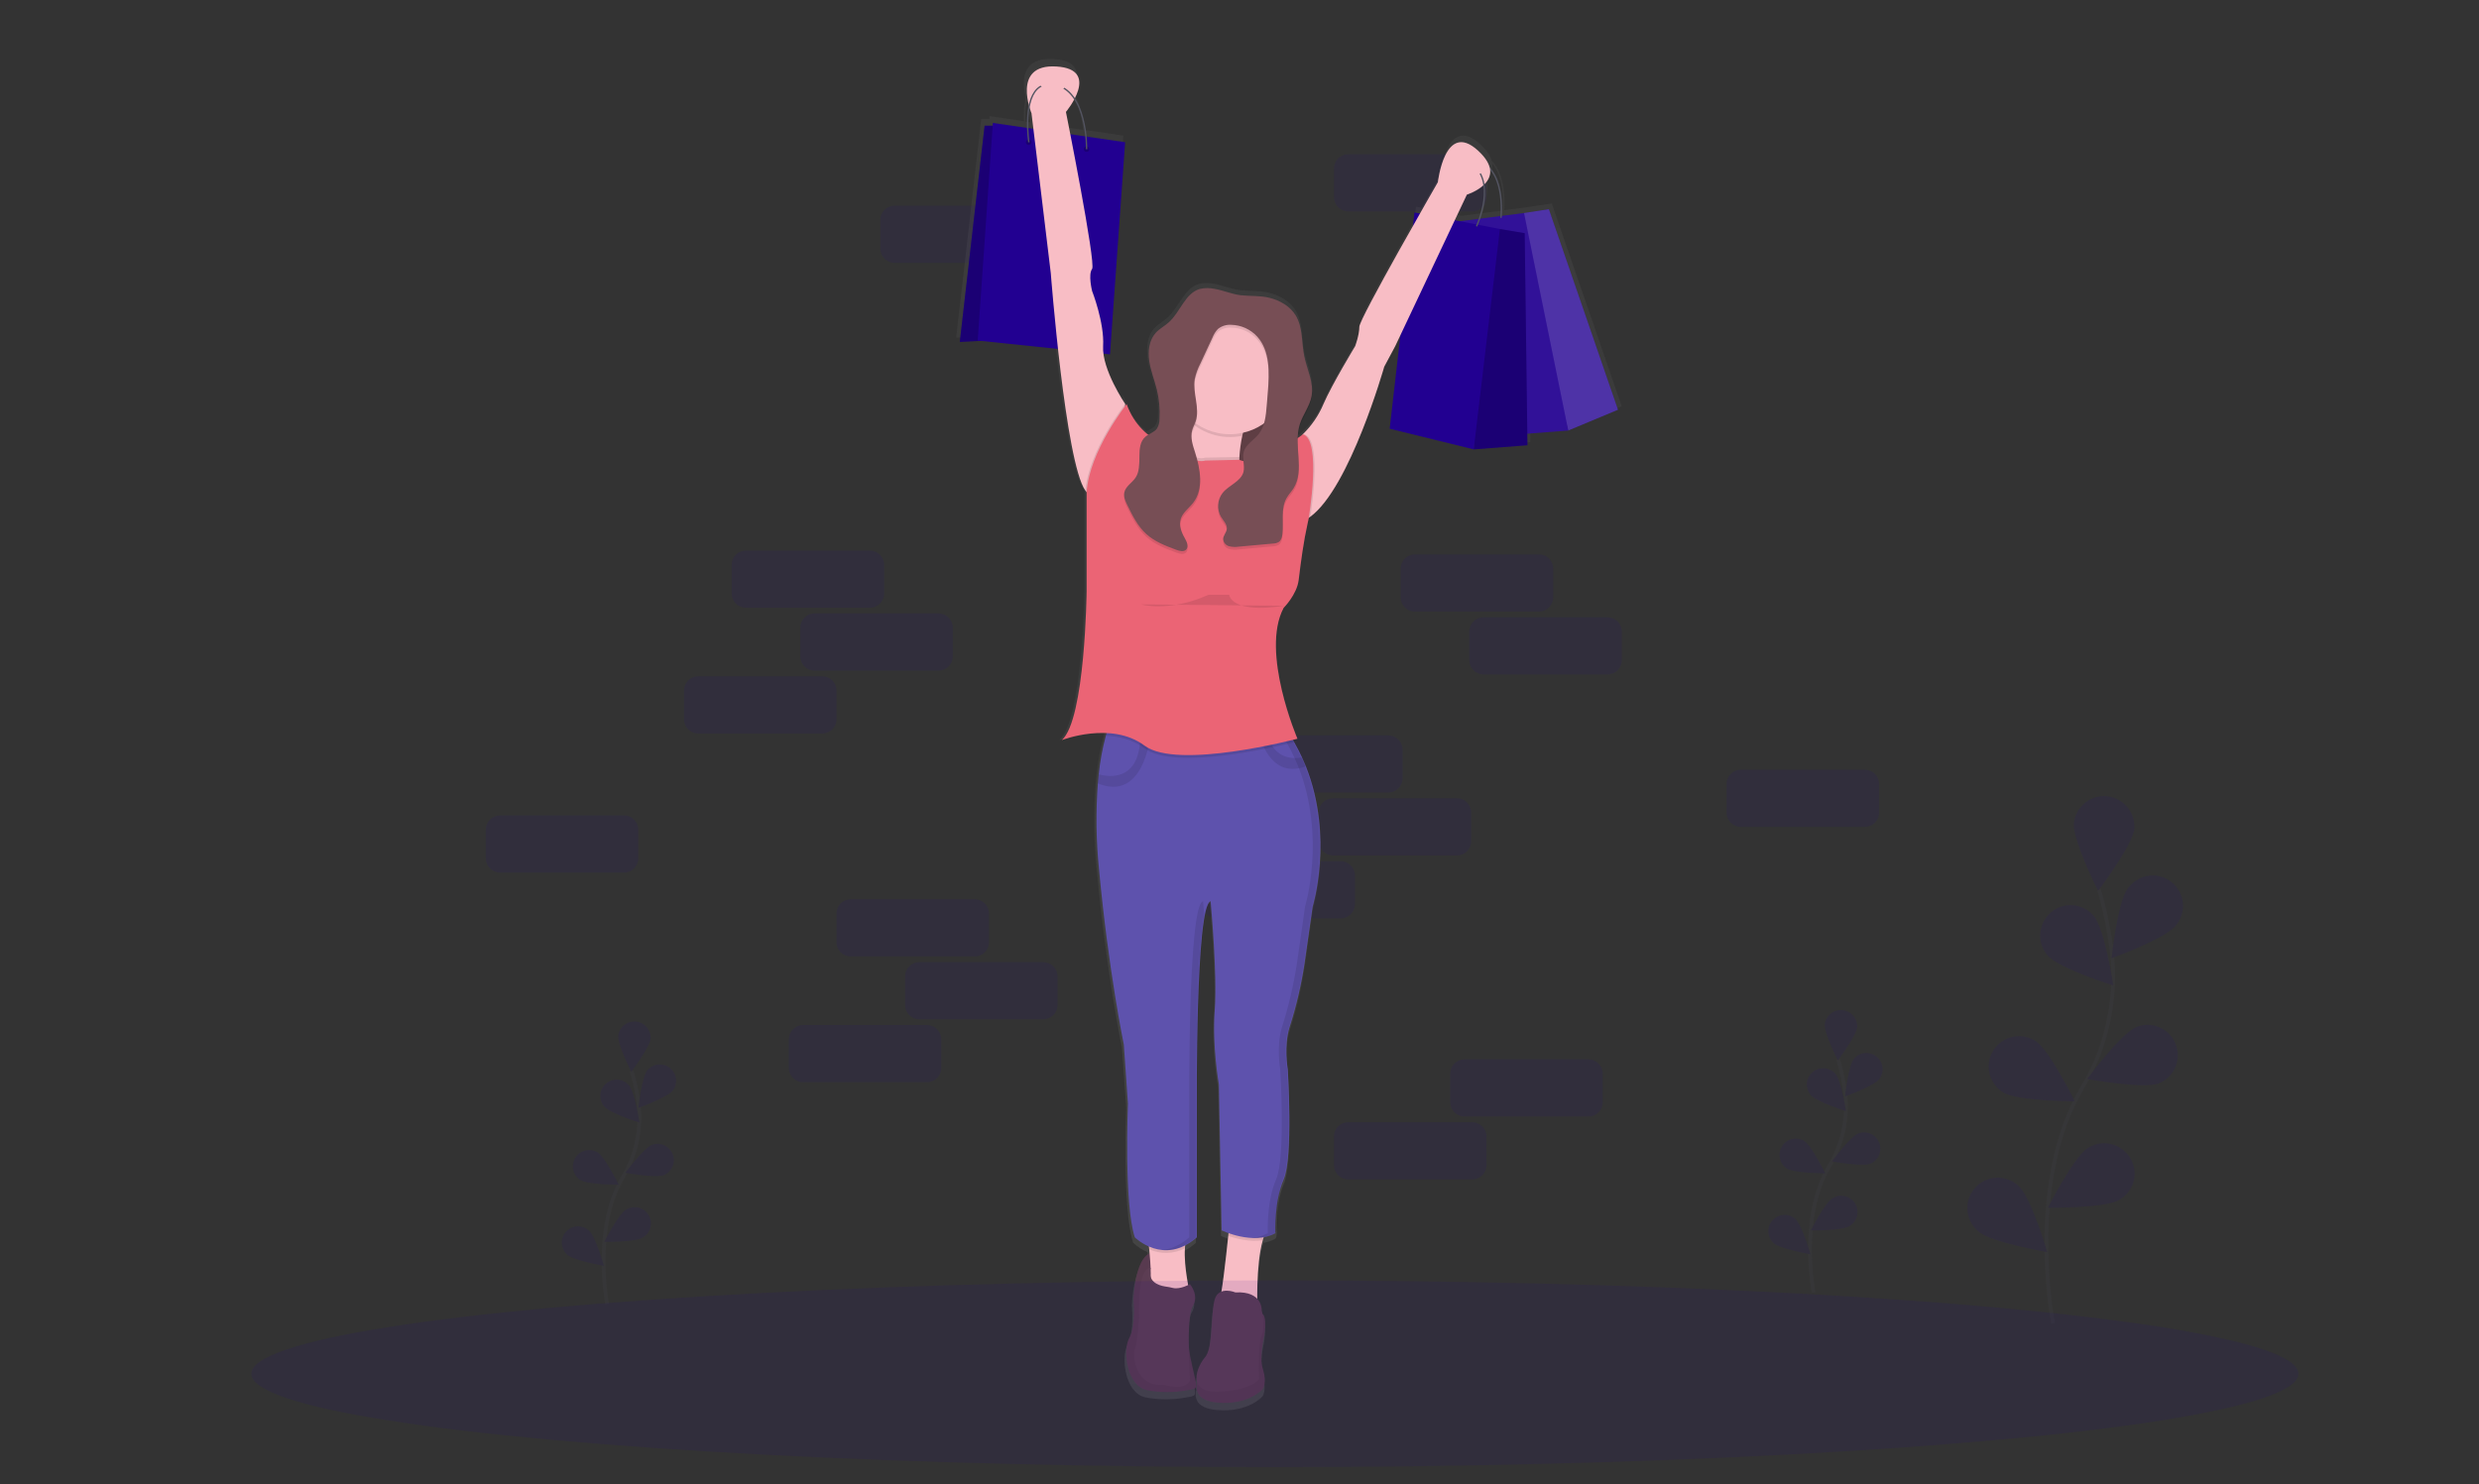 <?xml version="1.0" encoding="UTF-8" standalone="no"?>
<!DOCTYPE svg PUBLIC "-//W3C//DTD SVG 1.1//EN" "http://www.w3.org/Graphics/SVG/1.1/DTD/svg11.dtd">
<svg width="100%" height="100%" viewBox="0 0 900 539" version="1.1" xmlns="http://www.w3.org/2000/svg" xmlns:xlink="http://www.w3.org/1999/xlink" xml:space="preserve" xmlns:serif="http://www.serif.com/" style="fill-rule:evenodd;clip-rule:evenodd;stroke-miterlimit:10;">
    <rect x="0" y="0" width="900" height="539" fill="#333333" stroke="none"/>
    <g transform="matrix(0.692,0,0,0.692,91.24,21.407)">
        <path d="M410,84.475C410,80.349 406.651,77 402.525,77L337.475,77C333.349,77 330,80.349 330,84.475L330,99.525C330,103.651 333.349,107 337.475,107L402.525,107C406.651,107 410,103.651 410,99.525L410,84.475Z" style="fill:rgb(34,0,145);fill-opacity:0.1;"/>
    </g>
    <g transform="matrix(0.692,0,0,0.692,91.24,21.407)">
        <path d="M648,57.475C648,53.349 644.651,50 640.525,50L575.475,50C571.349,50 568,53.349 568,57.475L568,72.525C568,76.651 571.349,80 575.475,80L640.525,80C644.651,80 648,76.651 648,72.525L648,57.475Z" style="fill:rgb(34,0,145);fill-opacity:0.1;"/>
    </g>
    <g transform="matrix(0.692,0,0,0.692,91.24,21.407)">
        <path d="M604,362.475C604,358.349 600.651,355 596.525,355L531.475,355C527.349,355 524,358.349 524,362.475L524,377.525C524,381.651 527.349,385 531.475,385L596.525,385C600.651,385 604,381.651 604,377.525L604,362.475Z" style="fill:rgb(34,0,145);fill-opacity:0.1;"/>
    </g>
    <g transform="matrix(0.692,0,0,0.692,91.24,21.407)">
        <path d="M640,395.475C640,391.349 636.651,388 632.525,388L567.475,388C563.349,388 560,391.349 560,395.475L560,410.525C560,414.651 563.349,418 567.475,418L632.525,418C636.651,418 640,414.651 640,410.525L640,395.475Z" style="fill:rgb(34,0,145);fill-opacity:0.1;"/>
    </g>
    <g transform="matrix(0.692,0,0,0.692,91.24,21.407)">
        <path d="M854,380.475C854,376.349 850.651,373 846.525,373L781.475,373C777.349,373 774,376.349 774,380.475L774,395.525C774,399.651 777.349,403 781.475,403L846.525,403C850.651,403 854,399.651 854,395.525L854,380.475Z" style="fill:rgb(34,0,145);fill-opacity:0.1;"/>
    </g>
    <g transform="matrix(0.692,0,0,0.692,91.24,21.407)">
        <path d="M203,404.475C203,400.349 199.651,397 195.525,397L130.475,397C126.349,397 123,400.349 123,404.475L123,419.525C123,423.651 126.349,427 130.475,427L195.525,427C199.651,427 203,423.651 203,419.525L203,404.475Z" style="fill:rgb(34,0,145);fill-opacity:0.1;"/>
    </g>
    <g transform="matrix(0.692,0,0,0.692,91.24,21.407)">
        <path d="M579,428.475C579,424.349 575.651,421 571.525,421L506.475,421C502.349,421 499,424.349 499,428.475L499,443.525C499,447.651 502.349,451 506.475,451L571.525,451C575.651,451 579,447.651 579,443.525L579,428.475Z" style="fill:rgb(34,0,145);fill-opacity:0.1;"/>
    </g>
    <g transform="matrix(0.692,0,0,0.692,47.665,-34.272)">
        <path d="M781.91,262.71L745.25,156.29L732.07,158.29L720.27,159.8C720.57,155.8 721.09,141.44 713.77,133.91C713.06,131.33 711.19,128.4 707.59,125.1C690.05,109.02 686.4,141.91 686.4,141.91C686.4,141.91 682.4,148.85 676.89,158.55L674,158L673.18,165.16C660.98,186.73 644.77,215.92 644.77,218.66C644.77,223.05 642.58,228.89 642.58,228.89C642.58,228.89 630.16,249.35 625.77,259.59C623.215,265.631 619.474,271.099 614.77,275.67C610.066,280.241 613.71,276.48 611.97,277.67C612.081,275.734 612.416,273.818 612.97,271.96C614.57,266.73 618.29,262.25 619.28,256.87C619.512,255.58 619.599,254.269 619.54,252.96C619.77,246.65 616.7,240.44 615.42,234.13C613.93,226.82 614.73,218.77 610.83,212.42C607.83,207.57 602.51,204.55 596.98,203.16C591.9,201.89 586.9,202.34 581.78,201.8C577.08,201.3 572.59,199.22 567.89,198.45C565.379,197.904 562.781,197.904 560.27,198.45C552.32,200.64 549.83,210.66 543.69,216.17C541.48,218.17 538.77,219.55 536.77,221.74C533.86,224.93 532.85,229.38 533,233.74C532.962,235.201 533.049,236.663 533.26,238.11C534.02,243.34 536.04,248.29 537.26,253.42C538.182,257.217 538.682,261.104 538.75,265.01C538.75,265.89 538.75,266.77 538.67,267.64C538.706,269.401 538.238,271.136 537.32,272.64C536.21,274.17 534.38,274.91 532.75,275.89C527.422,271.662 523.423,265.988 521.23,259.55C519.037,253.112 520.96,259.89 520.5,260.55L520.5,259.55C520.5,259.55 510.5,244.87 508.98,232.88L512.46,233.24L520.46,120.69L500.03,117.69C499.46,111.88 497.91,103.45 493.8,97.3C497.23,90.54 498.96,81.39 483.92,80.48C466.32,79.41 467.4,93.12 469.27,100.62C468.422,104.713 468.086,108.895 468.27,113.07L450.27,110.45L450.17,111.91L445.89,111.91L432.79,226.73L443.95,226.17L484.85,230.43C488.12,260.16 493.26,296.9 499.36,305.56C499.563,305.852 499.787,306.13 500.03,306.39L500.03,359C500.03,359 499.3,427 486.87,437.93C494.495,435.217 502.56,433.952 510.65,434.2C510.51,434.65 510.37,435.13 510.23,435.64C508.411,442.352 507.143,449.201 506.44,456.12C506.267,457.647 506.11,459.24 505.97,460.9C504.825,476.132 505.036,491.435 506.6,506.63C511.72,560.71 519.76,599.45 519.76,599.45L522,630.89C522,630.89 519.81,684.24 525.65,701.78C527.851,703.808 530.38,705.448 533.13,706.63C533.18,707.13 533.24,707.63 533.29,708.16C533.34,708.69 533.42,709.51 533.49,710.21C530.87,711.4 525.98,716.12 524.92,734.66C524.92,734.66 526.38,748.55 522.73,755.12C519.08,761.69 521.27,780.7 532.23,782.89C539.234,784.178 546.416,784.178 553.42,782.89C560.424,781.602 558.54,782.89 554.88,764.62L554.24,759.94C554.16,750.89 554.54,741.2 556.34,738.31C559.99,732.46 554.88,726.62 554.88,726.62C554.88,726.62 554.52,726.82 553.93,727.09C552.99,722.04 551.76,713.84 552.2,707.58C552.2,707.05 552.29,706.58 552.35,706.03C554.58,704.865 556.659,703.431 558.54,701.76L558.54,632.35C558.54,632.35 557.81,525.65 565.85,523.45C565.85,523.45 569.5,562.18 568.04,581.19C566.58,600.2 570.23,620.66 570.23,620.66L571.69,698.13C571.69,698.13 573.09,698.8 575.35,699.59L575.2,701C574.31,709.61 572.88,722.61 571.58,730.57C569.801,731.276 568.474,732.808 568.03,734.67C565.84,741.98 567.3,760.25 562.91,765.37C560.32,768.37 557.22,774.48 558.74,778.8C557.79,782.59 558.21,788.51 569.49,789.49C586.3,790.95 593.61,782.18 593.61,782.18C593.61,782.18 595.8,778.53 593.61,771.95C591.42,765.37 594.34,753.68 594.34,753.68C594.34,753.68 595.91,743.76 593.34,742.46C593.12,741.28 592.92,740.53 592.92,740.53C592.955,738.283 592.128,736.107 590.61,734.45C590.55,726.8 590.86,712.65 593.55,703.33C593.71,702.8 593.87,702.33 594.04,701.78C596.206,701.406 598.295,700.672 600.22,699.61C602.145,698.548 599.49,682.8 604.61,671.11C609.73,659.42 606.8,612.64 606.8,612.64C606.8,612.64 604.61,600.35 607.7,590.39C611.24,579.352 613.895,568.05 615.64,556.59L619.95,526.4C619.95,526.4 631.3,489.65 616.35,451.93C615.74,450.37 615.07,448.81 614.35,447.25C613.11,444.54 611.73,441.82 610.19,439.12C609.95,438.7 609.69,438.27 609.44,437.85C611.01,437.46 611.9,437.23 611.9,437.23C611.9,437.23 592.17,391.23 604.59,367.8C604.59,367.8 611.59,360.8 612.59,353.11C613.83,342.94 615.18,332.78 617.4,322.78L617.79,321.02C617.79,321.02 617.85,320.68 617.95,320.07C618.23,319.89 618.5,319.7 618.77,319.5C639.83,304.12 657.99,239.9 657.99,239.9L663.84,228.9L666.62,223.02L660.92,272.75L705.5,283.75L734,281.56L733.92,275.43L755.64,273.74L781.91,262.71ZM499.31,117.71L491.39,116.55C490,109.4 489.06,104.71 489.06,104.71C490.72,102.658 492.189,100.459 493.45,98.14C497.28,104 498.75,112 499.31,117.67L499.31,117.71ZM469.73,102.36C470.28,104.24 470.78,105.45 470.78,105.45L471.78,113.7L469.08,113.31C468.926,109.634 469.147,105.951 469.74,102.32L469.73,102.36ZM719.53,159.97L708.81,161.35C710.32,156.91 712.19,149.63 711.1,143.04C713.224,141.094 714.314,138.258 714.04,135.39C720.41,143 719.81,156.44 719.53,159.94L719.53,159.97ZM701.73,148.56C704.925,147.492 707.888,145.825 710.46,143.65C711.38,150.12 709.46,157.23 708,161.45L698,162.73L695.24,162.2L701.73,148.56Z" style="fill:url(#_Linear1);fill-rule:nonzero;"/>
    </g>
    <g transform="matrix(0.692,0,0,0.692,91.24,21.407)">
        <path d="M717,184.1L690.91,194.99L660.6,89.3L667.71,80.86L680.74,78.84L717,184.1Z" style="fill:rgb(34,0,145);fill-rule:nonzero;"/>
    </g>
    <g transform="matrix(0.692,0,0,0.692,91.24,21.407)">
        <path d="M717,184.1L690.91,194.99L660.6,89.3L667.71,80.86L680.74,78.84L717,184.1Z" style="fill:white;fill-opacity:0.2;fill-rule:nonzero;"/>
    </g>
    <g transform="matrix(0.692,0,0,0.692,91.24,21.407)">
        <path d="M667.71,80.86L622.43,86.67L645.64,198.51L690.91,194.99L667.71,80.86Z" style="fill:rgb(34,0,145);fill-rule:nonzero;"/>
    </g>
    <g transform="matrix(0.692,0,0,0.692,91.24,21.407)">
        <path d="M667.71,80.86L622.43,86.67L645.64,198.51L690.91,194.99L667.71,80.86Z" style="fill:white;fill-opacity:0.07;fill-rule:nonzero;"/>
    </g>
    <g transform="matrix(0.692,0,0,0.692,47.665,-34.272)">
        <path d="M718.94,163.88L718.22,163.79C718.22,163.52 721.22,137.12 704.65,133.79L704.79,133.08C722.07,136.55 719,163.61 718.94,163.88Z" style="fill:rgb(83,84,97);fill-rule:nonzero;"/>
    </g>
    <g transform="matrix(0.692,0,0,0.692,91.24,21.407)">
        <rect x="488.44" y="160.44" width="49.88" height="73.01" style="fill:rgb(119,78,85);"/>
    </g>
    <g transform="matrix(0.692,0,0,0.692,91.24,21.407)">
        <rect x="488.44" y="160.44" width="49.88" height="73.01" style="fill-opacity:0.2;"/>
    </g>
    <g transform="matrix(0.692,0,0,0.692,91.24,21.407)">
        <path d="M669.51,202.72L641.32,204.89L645.66,95.02L655.05,89.24L668.06,91.41L669.51,202.72Z" style="fill:rgb(34,0,145);fill-rule:nonzero;"/>
    </g>
    <g transform="matrix(0.692,0,0,0.692,91.24,21.407)">
        <path d="M669.51,202.72L641.32,204.89L645.66,95.02L655.05,89.24L668.06,91.41L669.51,202.72Z" style="fill-opacity:0.2;fill-rule:nonzero;"/>
    </g>
    <g transform="matrix(0.692,0,0,0.692,91.24,21.407)">
        <path d="M655.05,89.24L610.24,80.56L597.23,194.05L641.32,204.89L655.05,89.24Z" style="fill:rgb(34,0,145);fill-rule:nonzero;"/>
    </g>
    <g transform="matrix(0.692,0,0,0.692,91.24,21.407)">
        <path d="M391.22,35.03L384.71,35.03L371.7,148.51L400.61,147.07L391.22,35.03Z" style="fill:rgb(34,0,145);fill-rule:nonzero;"/>
    </g>
    <g transform="matrix(0.692,0,0,0.692,91.24,21.407)">
        <path d="M391.22,35.03L384.71,35.03L371.7,148.51L400.61,147.07L391.22,35.03Z" style="fill-opacity:0.2;fill-rule:nonzero;"/>
    </g>
    <g transform="matrix(0.692,0,0,0.692,91.24,21.407)">
        <path d="M389.05,33.58L381.1,147.79L450.49,155.02L458.44,43.7L389.05,33.58Z" style="fill:rgb(34,0,145);fill-rule:nonzero;"/>
    </g>
    <g transform="matrix(0.692,0,0,0.692,47.665,-34.272)">
        <path d="M535.9,706.81C535.9,706.81 527.23,706.09 525.78,731.39C525.78,731.39 527.23,745.12 523.61,751.63C519.99,758.14 522.16,776.93 533.01,779.1C539.951,780.379 547.069,780.379 554.01,779.1C560.951,777.821 559.07,779.1 555.46,761.03L548.23,708.26L535.9,706.81Z" style="fill:rgb(92,61,83);fill-rule:nonzero;"/>
    </g>
    <g transform="matrix(0.692,0,0,0.692,47.665,-34.272)">
        <path d="M535.9,706.81C535.9,706.81 527.23,706.09 525.78,731.39C525.78,731.39 527.23,745.12 523.61,751.63C519.99,758.14 522.16,776.93 533.01,779.1C539.951,780.379 547.069,780.379 554.01,779.1C560.951,777.821 559.07,779.1 555.46,761.03L548.23,708.26L535.9,706.81Z" style="fill-opacity:0.05;fill-rule:nonzero;"/>
    </g>
    <g transform="matrix(0.692,0,0,0.692,47.665,-34.272)">
        <path d="M581.35,289.4C580.73,300.16 582.88,306.4 582.88,306.4L564.09,311.46C564.09,311.46 533.01,315.8 545.3,303.46C549.55,299.21 551.64,291.92 552.55,284.22C553.119,278.96 553.297,273.666 553.08,268.38C552.913,263.428 552.486,258.487 551.8,253.58C551.114,248.673 597.34,237.68 587.22,263.7C585.376,268.406 583.922,273.256 582.87,278.2C582.088,281.891 581.58,285.634 581.35,289.4Z" style="fill:rgb(248,189,197);fill-rule:nonzero;"/>
    </g>
    <g transform="matrix(0.692,0,0,0.692,47.665,-34.272)">
        <path d="M587.22,263.71C585.376,268.416 583.922,273.266 582.87,278.21C571.91,280.539 560.507,276.78 553.08,268.39C552.913,263.438 552.486,258.497 551.8,253.59C551.114,248.683 597.34,237.69 587.22,263.71Z" style="fill-opacity:0.1;fill-rule:nonzero;"/>
    </g>
    <g transform="matrix(0.692,0,0,0.692,91.24,21.407)">
        <circle cx="513.38" cy="165.86" r="31.08" style="fill:rgb(248,189,197);"/>
    </g>
    <g transform="matrix(0.692,0,0,0.692,47.665,-34.272)">
        <path d="M521.44,261.54L521.44,270.94L505.54,312.14L501.2,307.8C500.961,307.543 500.74,307.269 500.54,306.98C490.04,292.06 482.4,192.87 482.4,192.87L472.29,109C472.29,109 461.45,83 485.29,84.42C509.13,85.84 490.35,108.27 490.35,108.27C490.35,108.27 506.25,187.78 504.08,190.67C501.91,193.56 504.08,202.24 504.08,202.24C504.08,202.24 510.59,218.87 509.86,231.15C509.13,243.43 521.44,261.54 521.44,261.54Z" style="fill:rgb(248,189,197);fill-rule:nonzero;"/>
    </g>
    <g transform="matrix(0.692,0,0,0.692,47.665,-34.272)">
        <path d="M700.7,151.67L663.11,231.18L657.33,242C657.33,242 639.33,305.52 618.54,320.73C617.345,321.622 616.05,322.371 614.68,322.96L610.34,288.26L614.34,278.18L614.64,277.41C619.278,272.886 622.964,267.48 625.48,261.51C629.82,251.39 642.11,231.15 642.11,231.15C642.11,231.15 644.28,225.37 644.28,221.03C644.28,216.69 685.48,145.13 685.48,145.13C685.48,145.13 689.09,112.6 706.48,128.5C723.87,144.4 700.7,151.67 700.7,151.67Z" style="fill:rgb(248,189,197);fill-rule:nonzero;"/>
    </g>
    <g transform="matrix(0.692,0,0,0.692,47.665,-34.272)">
        <path d="M555.41,728.49C555.41,728.49 530.83,738.61 533.72,729.21C535.48,723.51 534.83,712.74 534.05,705.21C533.55,700.3 532.99,696.72 532.99,696.72L553.99,698.89C553.256,700.722 552.847,702.668 552.78,704.64C552.09,714.23 555.41,728.49 555.41,728.49Z" style="fill:rgb(248,189,197);fill-rule:nonzero;"/>
    </g>
    <g transform="matrix(0.692,0,0,0.692,47.665,-34.272)">
        <path d="M593.63,700.37C589.84,713.53 590.83,736.45 590.83,736.45C590.83,736.45 568.42,739.34 570.59,733.56C572.1,729.56 574.31,709.74 575.51,698.09C576.04,693 576.37,689.47 576.37,689.47L596.61,693.81C595.232,695.801 594.223,698.023 593.63,700.37Z" style="fill:rgb(248,189,197);fill-rule:nonzero;"/>
    </g>
    <g transform="matrix(0.692,0,0,0.692,47.665,-34.272)">
        <path d="M533,696.69L554,698.86C553.266,700.692 552.857,702.638 552.79,704.61C546.977,707.652 540.077,707.863 534.09,705.18C533.56,700.26 533,696.69 533,696.69Z" style="fill-opacity:0.1;fill-rule:nonzero;"/>
    </g>
    <g transform="matrix(0.692,0,0,0.692,47.665,-34.272)">
        <path d="M596.62,693.8C595.234,695.792 594.218,698.018 593.62,700.37C586.79,701.47 579.62,699.54 575.51,698.09C576.04,693 576.37,689.47 576.37,689.47L596.62,693.8Z" style="fill-opacity:0.1;fill-rule:nonzero;"/>
    </g>
    <g transform="matrix(0.692,0,0,0.692,47.665,-34.272)">
        <path d="M619.75,525.37L615.49,555.23C613.762,566.564 611.133,577.743 607.63,588.66C604.57,598.51 606.74,610.66 606.74,610.66C606.74,610.66 609.63,656.92 604.57,668.49C599.51,680.06 600.23,696.68 600.23,696.68C588.66,703.19 572.04,695.23 572.04,695.23L570.59,618.61C570.59,618.61 566.98,598.37 568.42,579.61C569.86,560.85 566.25,522.51 566.25,522.51C558.25,524.68 559.02,630.21 559.02,630.21L559.02,698.88C541.67,714.06 526.49,698.88 526.49,698.88C520.71,681.53 522.88,628.76 522.88,628.76L520.71,597.68C520.71,597.68 512.71,559.37 507.71,505.88C506.164,490.851 505.956,475.715 507.09,460.65C507.23,459.01 507.383,457.433 507.55,455.92C508.243,449.079 509.494,442.307 511.29,435.67C511.863,433.482 512.599,431.339 513.49,429.26L591.16,432.87L595.74,433.08L606.74,433.59C607.94,435.4 609.07,437.24 610.12,439.08C611.64,441.75 613.01,444.44 614.23,447.08C614.93,448.62 615.59,450.17 616.23,451.71C631,489 619.75,525.37 619.75,525.37Z" style="fill:rgb(94,82,173);fill-rule:nonzero;"/>
    </g>
    <g transform="matrix(0.692,0,0,0.692,47.665,-34.272)">
        <path d="M534.45,436.47C534.45,436.47 531.05,470.47 507.08,460.63C507.22,458.99 507.373,457.413 507.54,455.9C513.18,457.43 528.79,459.54 529.38,436.46L534.45,436.47Z" style="fill-opacity:0.1;fill-rule:nonzero;"/>
    </g>
    <g transform="matrix(0.692,0,0,0.692,47.665,-34.272)">
        <path d="M616.19,451.72C599.59,457.65 593.33,441.86 591.19,432.85L595.77,433.06C598.26,447.23 608.2,448.06 614.25,447.06C614.93,448.64 615.58,450.19 616.19,451.72Z" style="fill-opacity:0.1;fill-rule:nonzero;"/>
    </g>
    <g transform="matrix(0.692,0,0,0.692,47.665,-34.272)">
        <path d="M542.34,724.65C538.65,724.07 533.01,722.04 534.78,714.95C534.78,714.95 527.95,712.59 528.67,740.78C528.67,740.78 527.95,754.51 526.5,757.41C525.05,760.31 526.5,777.65 541.68,776.2C541.68,776.2 552.52,779.81 555.41,774.03C555.41,774.03 553.24,740.78 556.86,735.03C560.48,729.28 555.41,723.46 555.41,723.46C555.41,723.46 550.29,726.3 546.61,725.46C545.21,725.07 543.77,724.88 542.34,724.65Z" style="fill:rgb(92,61,83);fill-rule:nonzero;"/>
    </g>
    <g transform="matrix(0.692,0,0,0.692,47.665,-34.272)">
        <path d="M560.47,771.86C560.47,771.86 553.24,784.15 569.87,785.59C586.5,787.03 593.72,778.36 593.72,778.36C593.72,778.36 595.89,774.75 593.72,768.24C591.55,761.73 594.44,750.17 594.44,750.17C594.44,750.17 596.61,736.44 591.55,739.33C586.49,742.22 560.47,771.86 560.47,771.86Z" style="fill:rgb(92,61,83);fill-rule:nonzero;"/>
    </g>
    <g transform="matrix(0.692,0,0,0.692,47.665,-34.272)">
        <path d="M560.47,771.86C560.47,771.86 553.24,784.15 569.87,785.59C586.5,787.03 593.72,778.36 593.72,778.36C593.72,778.36 595.89,774.75 593.72,768.24C591.55,761.73 594.44,750.17 594.44,750.17C594.44,750.17 596.61,736.44 591.55,739.33C586.49,742.22 560.47,771.86 560.47,771.86Z" style="fill-opacity:0.05;fill-rule:nonzero;"/>
    </g>
    <g transform="matrix(0.692,0,0,0.692,47.665,-34.272)">
        <path d="M579.27,727.77C579.27,727.77 570.6,724.16 568.43,731.38C566.26,738.6 567.71,756.68 563.37,761.74C559.03,766.8 553.25,780.53 570.6,779.81C587.95,779.09 591.6,773.3 591.6,773.3C591.6,773.3 590.88,755.23 593.05,750.17C595.22,745.11 593.05,737.17 593.05,737.17C593.05,737.17 593.72,727 579.27,727.77Z" style="fill:rgb(92,61,83);fill-rule:nonzero;"/>
    </g>
    <g transform="matrix(0.692,0,0,0.692,91.24,21.407)">
        <circle cx="407.84" cy="43.7" r="1.45" style="fill-opacity:0.2;"/>
    </g>
    <g transform="matrix(0.692,0,0,0.692,91.24,21.407)">
        <circle cx="438.2" cy="47.31" r="1.45" style="fill-opacity:0.2;"/>
    </g>
    <g transform="matrix(0.692,0,0,0.692,47.665,-34.272)">
        <path d="M501.56,127.82L500.84,127.82C500.84,127.51 501.35,97.02 483.84,94.21C480.39,93.66 477.57,94.44 475.46,96.53C468.23,103.7 471.22,123.95 471.25,124.15L470.54,124.26C470.41,123.41 467.47,103.44 474.96,96.02C477.24,93.75 480.28,92.9 483.96,93.49C502.08,96.39 501.57,127.51 501.56,127.82Z" style="fill:rgb(83,84,97);fill-rule:nonzero;"/>
    </g>
    <g transform="matrix(0.692,0,0,0.692,47.665,-34.272)">
        <path d="M706.09,168.45L705.44,168.14C705.55,167.9 716.69,143.77 701.97,135.36L702.33,134.73C717.62,143.47 706.21,168.2 706.09,168.45Z" style="fill:rgb(83,84,97);fill-rule:nonzero;"/>
    </g>
    <g transform="matrix(0.692,0,0,0.692,47.665,-34.272)">
        <path d="M582.88,306.36L564.09,311.42C564.09,311.42 533.01,315.76 545.3,303.42C549.55,299.17 551.64,291.88 552.55,284.18C557.46,291.88 563.37,289.69 563.37,289.69L581.29,289.34L581.36,289.34C580.73,300.16 582.88,306.36 582.88,306.36Z" style="fill-opacity:0.1;fill-rule:nonzero;"/>
    </g>
    <g transform="matrix(0.692,0,0,0.692,47.665,-34.272)">
        <path d="M618.55,320.75C617.355,321.642 616.06,322.391 614.69,322.98L610.35,288.28L614.35,278.2L615.35,277.43C624.38,280 619.72,313.24 618.55,320.75Z" style="fill-opacity:0.1;fill-rule:nonzero;"/>
    </g>
    <g transform="matrix(0.692,0,0,0.692,47.665,-34.272)">
        <path d="M521.44,261.54L521.44,270.94L505.54,312.14L501.2,307.8C500.961,307.543 500.74,307.269 500.54,306.98C502.42,285.5 521.44,261.54 521.44,261.54Z" style="fill-opacity:0.1;fill-rule:nonzero;"/>
    </g>
    <g transform="matrix(0.692,0,0,0.692,47.665,-34.272)">
        <path d="M610.11,439.06C600,441.59 547.22,453.99 531.56,442.25C525.38,437.62 518.1,435.92 511.29,435.65C511.863,433.462 512.599,431.319 513.49,429.24L591.16,432.85L595.74,433.06L606.74,433.57C607.94,435.39 609.06,437.22 610.11,439.06Z" style="fill-opacity:0.1;fill-rule:nonzero;"/>
    </g>
    <g transform="matrix(0.692,0,0,0.692,47.665,-34.272)">
        <path d="M474.1,90.59C474.1,90.59 484.94,108.66 492.17,90.59" style="fill:rgb(248,189,197);fill-rule:nonzero;"/>
    </g>
    <g transform="matrix(0.692,0,0,0.692,47.665,-34.272)">
        <path d="M697.09,127.81C697.09,127.81 692.75,149.5 710.09,139.38" style="fill:rgb(248,189,197);fill-rule:nonzero;"/>
    </g>
    <g transform="matrix(1,0,0,1,-87,-100)">
        <g opacity="0.1">
            <g transform="matrix(0.692,0,0,0.692,134.665,65.728)">
                <path d="M562.89,529.64C562.54,525.24 562.28,522.49 562.28,522.49C554.28,524.66 555.05,630.19 555.05,630.19L555.05,698.86C549.97,703.3 545.05,705.14 540.7,705.53C545.92,705.99 552.14,704.53 558.7,698.86L558.7,630.19C558.7,630.19 558.14,553.72 562.89,529.64Z" style="fill-rule:nonzero;"/>
            </g>
            <g transform="matrix(0.692,0,0,0.692,134.665,65.728)">
                <path d="M615.83,451.72C615.22,450.18 614.57,448.63 613.83,447.09C612.61,444.41 611.24,441.72 609.72,439.09C608.72,437.25 607.54,435.42 606.34,433.6L595.34,433.09L590.76,432.88L513.09,429.27L513.02,429.43L587.15,432.88L591.73,433.09L602.73,433.6C603.93,435.41 605.06,437.25 606.11,439.09C607.63,441.76 609,444.45 610.22,447.09C610.92,448.63 611.58,450.18 612.22,451.72C627,489.02 615.78,525.37 615.78,525.37L611.52,555.23C609.792,566.564 607.163,577.743 603.66,588.66C600.6,598.51 602.77,610.66 602.77,610.66C602.77,610.66 605.66,656.92 600.6,668.49C595.54,680.06 596.26,696.68 596.26,696.68C593.468,698.187 590.37,699.042 587.2,699.18C591.575,699.574 595.972,698.706 599.87,696.68C603.768,694.654 599.15,680.05 604.21,668.49C609.27,656.93 606.38,610.66 606.38,610.66C606.38,610.66 604.21,598.5 607.27,588.66C610.773,577.743 613.402,566.564 615.13,555.23L619.39,525.37C619.39,525.37 630.61,489 615.83,451.72Z" style="fill-rule:nonzero;"/>
            </g>
        </g>
    </g>
    <g transform="matrix(0.692,0,0,0.692,47.665,-34.272)">
        <path d="M581.29,290.82C591.29,295.53 614.69,277.44 614.69,277.44C624.81,280.33 617.58,322.26 617.58,322.26L617.19,324C614.99,333.89 613.66,343.94 612.43,354C611.5,361.59 604.57,368.53 604.57,368.53C592.28,391.66 611.8,437.2 611.8,437.2C611.8,437.2 548.91,453.83 531.57,440.81C514.23,427.79 488.2,437.92 488.2,437.92C500.49,427.08 501.2,359.85 501.2,359.85L501.2,307.85C502.65,286.16 522.2,261.59 522.2,261.59C530.2,284 552.43,285.48 552.43,285.48C557.36,293.48 563.43,291.23 563.43,291.23L581.29,290.82Z" style="fill:rgb(235,100,117);fill-rule:nonzero;"/>
    </g>
    <g transform="matrix(0.692,0,0,0.692,47.665,-34.272)">
        <path d="M568.29,202.56C565.809,202.021 563.241,202.021 560.76,202.56C552.9,204.73 550.43,214.64 544.36,220.08C542.18,222.08 539.49,223.42 537.51,225.59C533.99,229.45 533.28,235.17 534.03,240.34C534.78,245.51 536.78,250.41 538.03,255.48C539.264,260.555 539.733,265.786 539.42,271C539.448,272.73 538.983,274.434 538.08,275.91C536.63,277.91 533.96,278.54 532.08,280.14C526.34,285.08 531.08,295.33 526.87,301.64C525.06,304.37 521.67,306.17 520.98,309.37C520.49,311.64 521.53,313.93 522.55,316.02C525.23,321.52 528.01,327.17 532.55,331.27C537.09,335.37 542.7,337.43 548.28,339.52C549.97,340.15 552.09,340.7 553.38,339.45C554.97,337.89 553.77,335.25 552.67,333.32C550.93,330.32 549.57,326.7 550.59,323.32C551.61,319.94 554.88,317.7 557.08,314.88C562.75,307.58 560.89,297.1 558.08,288.3C556.89,284.59 555.55,280.64 556.56,276.87C556.99,275.25 557.84,273.78 558.38,272.19C560.78,265.11 556.75,257.34 557.93,249.96C558.544,247.078 559.553,244.295 560.93,241.69L567.28,228.04C567.919,226.397 568.874,224.896 570.09,223.62C572.063,222.034 574.566,221.254 577.09,221.44C582.29,221.556 587.22,223.803 590.72,227.65C597.52,235.21 597.09,246.65 596.27,256.73L595.68,264.01C595.25,269.25 594.68,274.84 591.38,278.92C588.81,282.08 584.66,284.23 583.6,288.17C582.68,291.56 584.41,295.24 583.5,298.63C582.14,303.7 575.88,305.53 572.57,309.63C569.727,313.269 569.401,318.305 571.75,322.28C573.01,324.28 575.02,326.28 574.75,328.63C574.52,330.52 572.82,332.05 572.83,333.95C572.996,335.686 574.22,337.15 575.9,337.62C577.555,338.049 579.282,338.13 580.97,337.86L598.9,336.24C600.023,336.236 601.124,335.932 602.09,335.36C603.34,334.46 603.75,332.8 603.92,331.27C604.64,324.89 602.92,317.92 606.11,312.34C607.11,310.55 608.58,309.06 609.69,307.34C615.81,297.74 609.64,284.72 612.97,273.83C614.55,268.66 618.23,264.22 619.21,258.91C620.51,251.83 616.82,244.91 615.39,237.91C613.92,230.68 614.71,222.72 610.85,216.43C607.9,211.63 602.62,208.64 597.16,207.27C592.16,206.01 587.16,206.46 582.16,205.92C577.38,205.37 572.94,203.31 568.29,202.56Z" style="fill-opacity:0.1;fill-rule:nonzero;"/>
    </g>
    <g transform="matrix(0.692,0,0,0.692,47.665,-34.272)">
        <path d="M568.29,201.11C565.809,200.571 563.241,200.571 560.76,201.11C552.9,203.28 550.43,213.19 544.36,218.63C542.18,220.63 539.49,221.97 537.51,224.14C533.99,228 533.28,233.72 534.03,238.89C534.78,244.06 536.78,248.96 538.03,254.03C539.264,259.105 539.733,264.336 539.42,269.55C539.448,271.28 538.983,272.984 538.08,274.46C536.63,276.46 533.96,277.09 532.08,278.69C526.34,283.63 531.08,293.88 526.87,300.19C525.06,302.92 521.67,304.72 520.98,307.92C520.49,310.19 521.53,312.48 522.55,314.57C525.23,320.07 528.01,325.72 532.55,329.82C537.09,333.92 542.7,335.98 548.28,338.07C549.97,338.7 552.09,339.25 553.38,338C554.97,336.44 553.77,333.8 552.67,331.87C550.93,328.87 549.57,325.25 550.59,321.87C551.61,318.49 554.88,316.25 557.08,313.43C562.75,306.13 560.89,295.65 558.08,286.85C556.89,283.14 555.55,279.19 556.56,275.42C556.99,273.8 557.84,272.33 558.38,270.74C560.78,263.66 556.75,255.89 557.93,248.51C558.544,245.628 559.553,242.845 560.93,240.24L567.28,226.59C567.919,224.947 568.874,223.446 570.09,222.17C572.063,220.584 574.566,219.804 577.09,219.99C582.29,220.106 587.22,222.353 590.72,226.2C597.52,233.76 597.09,245.2 596.27,255.28L595.68,262.56C595.25,267.8 594.68,273.39 591.38,277.47C588.81,280.63 584.66,282.78 583.6,286.72C582.68,290.11 584.41,293.79 583.5,297.18C582.14,302.25 575.88,304.08 572.57,308.18C569.727,311.819 569.401,316.855 571.75,320.83C573.01,322.83 575.02,324.83 574.75,327.18C574.52,329.07 572.82,330.6 572.83,332.5C572.996,334.236 574.22,335.7 575.9,336.17C577.555,336.599 579.282,336.68 580.97,336.41L598.9,334.79C600.023,334.786 601.124,334.482 602.09,333.91C603.34,333.01 603.75,331.35 603.92,329.82C604.64,323.44 602.92,316.47 606.11,310.89C607.11,309.1 608.58,307.61 609.69,305.89C615.81,296.29 609.64,283.27 612.97,272.38C614.55,267.21 618.23,262.77 619.21,257.46C620.51,250.38 616.82,243.46 615.39,236.46C613.92,229.23 614.71,221.27 610.85,214.98C607.9,210.18 602.62,207.19 597.16,205.82C592.16,204.56 587.16,205.01 582.16,204.47C577.38,203.93 572.94,201.87 568.29,201.11Z" style="fill:rgb(119,78,85);fill-rule:nonzero;"/>
    </g>
    <g transform="matrix(0.692,0,0,0.692,47.665,-34.272)">
        <path d="M529.75,366.71C529.75,366.71 544.21,371.05 565.17,361.65L576,361.65C576,361.65 576.72,371.77 604.91,367.43" style="fill-opacity:0.1;fill-rule:nonzero;"/>
    </g>
    <g transform="matrix(0.692,0,0,0.692,91.24,21.407)">
        <ellipse cx="537" cy="690" rx="537" ry="49" style="fill:rgb(34,0,145);fill-opacity:0.1;"/>
    </g>
    <g transform="matrix(0.692,0,0,0.692,91.24,21.407)">
        <path d="M332,265.475C332,261.349 328.651,258 324.525,258L259.475,258C255.349,258 252,261.349 252,265.475L252,280.525C252,284.651 255.349,288 259.475,288L324.525,288C328.651,288 332,284.651 332,280.525L332,265.475Z" style="fill:rgb(34,0,145);fill-opacity:0.1;"/>
    </g>
    <g transform="matrix(0.692,0,0,0.692,91.24,21.407)">
        <path d="M368,298.475C368,294.349 364.651,291 360.525,291L295.475,291C291.349,291 288,294.349 288,298.475L288,313.525C288,317.651 291.349,321 295.475,321L360.525,321C364.651,321 368,317.651 368,313.525L368,298.475Z" style="fill:rgb(34,0,145);fill-opacity:0.1;"/>
    </g>
    <g transform="matrix(0.692,0,0,0.692,91.24,21.407)">
        <path d="M683,267.475C683,263.349 679.651,260 675.525,260L610.475,260C606.349,260 603,263.349 603,267.475L603,282.525C603,286.651 606.349,290 610.475,290L675.525,290C679.651,290 683,286.651 683,282.525L683,267.475Z" style="fill:rgb(34,0,145);fill-opacity:0.1;"/>
    </g>
    <g transform="matrix(0.692,0,0,0.692,91.24,21.407)">
        <path d="M719,300.475C719,296.349 715.651,293 711.525,293L646.475,293C642.349,293 639,296.349 639,300.475L639,315.525C639,319.651 642.349,323 646.475,323L711.525,323C715.651,323 719,319.651 719,315.525L719,300.475Z" style="fill:rgb(34,0,145);fill-opacity:0.1;"/>
    </g>
    <g transform="matrix(0.692,0,0,0.692,91.24,21.407)">
        <path d="M307,331.475C307,327.349 303.651,324 299.525,324L234.475,324C230.349,324 227,327.349 227,331.475L227,346.525C227,350.651 230.349,354 234.475,354L299.525,354C303.651,354 307,350.651 307,346.525L307,331.475Z" style="fill:rgb(34,0,145);fill-opacity:0.1;"/>
    </g>
    <g transform="matrix(0.692,0,0,0.692,91.24,21.407)">
        <path d="M387,448.475C387,444.349 383.651,441 379.525,441L314.475,441C310.349,441 307,444.349 307,448.475L307,463.525C307,467.651 310.349,471 314.475,471L379.525,471C383.651,471 387,467.651 387,463.525L387,448.475Z" style="fill:rgb(34,0,145);fill-opacity:0.1;"/>
    </g>
    <g transform="matrix(0.692,0,0,0.692,91.24,21.407)">
        <path d="M423,481.475C423,477.349 419.651,474 415.525,474L350.475,474C346.349,474 343,477.349 343,481.475L343,496.525C343,500.651 346.349,504 350.475,504L415.525,504C419.651,504 423,500.651 423,496.525L423,481.475Z" style="fill:rgb(34,0,145);fill-opacity:0.1;"/>
    </g>
    <g transform="matrix(0.692,0,0,0.692,91.24,21.407)">
        <path d="M362,514.475C362,510.349 358.651,507 354.525,507L289.475,507C285.349,507 282,510.349 282,514.475L282,529.525C282,533.651 285.349,537 289.475,537L354.525,537C358.651,537 362,533.651 362,529.525L362,514.475Z" style="fill:rgb(34,0,145);fill-opacity:0.1;"/>
    </g>
    <g transform="matrix(0.692,0,0,0.692,91.24,21.407)">
        <path d="M709,532.475C709,528.349 705.651,525 701.525,525L636.475,525C632.349,525 629,528.349 629,532.475L629,547.525C629,551.651 632.349,555 636.475,555L701.525,555C705.651,555 709,551.651 709,547.525L709,532.475Z" style="fill:rgb(34,0,145);fill-opacity:0.1;"/>
    </g>
    <g transform="matrix(0.692,0,0,0.692,91.24,21.407)">
        <path d="M648,565.475C648,561.349 644.651,558 640.525,558L575.475,558C571.349,558 568,561.349 568,565.475L568,580.525C568,584.651 571.349,588 575.475,588L640.525,588C644.651,588 648,584.651 648,580.525L648,565.475Z" style="fill:rgb(34,0,145);fill-opacity:0.1;"/>
    </g>
    <g transform="matrix(1,0,0,1,-87,-100)">
        <g opacity="0.1">
            <g transform="matrix(0.692,0,0,0.692,134.665,65.728)">
                <path d="M1008.26,743.89C1008.26,743.89 993.78,670.53 1023.6,620.25C1036.24,599.245 1041.72,574.696 1039.23,550.31C1037.94,538.74 1035.6,527.312 1032.23,516.17" style="fill:none;fill-rule:nonzero;stroke:rgb(83,84,97);stroke-width:2px;"/>
            </g>
            <g transform="matrix(0.692,0,0,0.692,134.665,65.728)">
                <path d="M1050.85,484.37C1050.05,493.12 1031.85,517.05 1031.85,517.05C1031.85,517.05 1018.33,490.21 1019.14,481.45C1020.04,473.437 1026.9,467.311 1034.96,467.311C1043.69,467.311 1050.88,474.497 1050.88,483.231C1050.88,483.607 1050.87,483.984 1050.84,484.36L1050.85,484.37Z" style="fill:rgb(34,0,145);fill-rule:nonzero;"/>
            </g>
            <g transform="matrix(0.692,0,0,0.692,134.665,65.728)">
                <path d="M1072.6,535.27C1067.17,542.18 1038.9,552.39 1038.9,552.39C1038.9,552.39 1042.14,522.51 1047.57,515.6C1050.56,511.445 1055.38,508.977 1060.49,508.977C1069.23,508.977 1076.41,516.163 1076.41,524.897C1076.41,528.702 1075.05,532.384 1072.57,535.27L1072.6,535.27Z" style="fill:rgb(34,0,145);fill-rule:nonzero;"/>
            </g>
            <g transform="matrix(0.692,0,0,0.692,134.665,65.728)">
                <path d="M1063.84,618C1055.66,621.22 1026.11,615.76 1026.11,615.76C1026.11,615.76 1043.99,591.6 1052.17,588.38C1053.96,587.707 1055.86,587.362 1057.77,587.362C1066.51,587.362 1073.69,594.549 1073.69,603.282C1073.69,609.717 1069.79,615.547 1063.84,618Z" style="fill:rgb(34,0,145);fill-rule:nonzero;"/>
            </g>
            <g transform="matrix(0.692,0,0,0.692,134.665,65.728)">
                <path d="M1043.11,679.15C1035.59,683.71 1005.54,683.32 1005.54,683.32C1005.54,683.32 1019.08,656.49 1026.6,651.93C1029.14,650.332 1032.08,649.484 1035.08,649.484C1043.81,649.484 1051,656.67 1051,665.404C1051,671.055 1047.99,676.299 1043.11,679.15Z" style="fill:rgb(34,0,145);fill-rule:nonzero;"/>
            </g>
            <g transform="matrix(0.692,0,0,0.692,134.665,65.728)">
                <path d="M1005.46,551C1011.18,557.68 1039.85,566.68 1039.85,566.68C1039.85,566.68 1035.35,536.96 1029.64,530.29C1026.62,526.656 1022.13,524.551 1017.4,524.551C1008.67,524.551 1001.48,531.738 1001.48,540.471C1001.48,544.347 1002.9,548.093 1005.46,551Z" style="fill:rgb(34,0,145);fill-rule:nonzero;"/>
            </g>
            <g transform="matrix(0.692,0,0,0.692,134.665,65.728)">
                <path d="M982.12,622.82C989.57,627.48 1019.63,627.49 1019.63,627.49C1019.63,627.49 1006.45,600.49 998.99,595.82C996.42,594.165 993.427,593.285 990.371,593.285C981.637,593.285 974.451,600.471 974.451,609.205C974.451,614.766 977.364,619.938 982.12,622.82Z" style="fill:rgb(34,0,145);fill-rule:nonzero;"/>
            </g>
            <g transform="matrix(0.692,0,0,0.692,134.665,65.728)">
                <path d="M969,695.71C975.56,701.56 1005.18,706.66 1005.18,706.66C1005.18,706.66 996.75,677.81 990.18,671.96C987.22,669.137 983.283,667.561 979.193,667.561C970.46,667.561 963.273,674.748 963.273,683.481C963.273,688.202 965.373,692.687 969,695.71Z" style="fill:rgb(34,0,145);fill-rule:nonzero;"/>
            </g>
        </g>
    </g>
    <g transform="matrix(1,0,0,1,-87,-100)">
        <g opacity="0.1">
            <g transform="matrix(0.692,0,0,0.692,134.665,65.728)">
                <path d="M882.63,727.79C882.63,727.79 874.86,688.4 890.86,661.4C897.646,650.12 900.591,636.936 899.25,623.84C898.566,617.629 897.314,611.493 895.51,605.51" style="fill:none;fill-rule:nonzero;stroke:rgb(83,84,97);stroke-width:2px;"/>
            </g>
            <g transform="matrix(0.692,0,0,0.692,134.665,65.728)">
                <path d="M905.5,588.43C905.07,593.13 895.3,605.98 895.3,605.98C895.3,605.98 888.04,591.57 888.47,586.87C889.097,582.705 892.713,579.592 896.925,579.592C901.615,579.592 905.475,583.452 905.475,588.142C905.475,588.238 905.473,588.334 905.47,588.43L905.5,588.43Z" style="fill:rgb(34,0,145);fill-rule:nonzero;"/>
            </g>
            <g transform="matrix(0.692,0,0,0.692,134.665,65.728)">
                <path d="M917.17,615.76C914.25,619.47 899.07,624.95 899.07,624.95C899.07,624.95 900.81,608.95 903.73,605.2C905.354,603.257 907.759,602.132 910.292,602.132C914.982,602.132 918.842,605.991 918.842,610.682C918.842,612.509 918.256,614.29 917.17,615.76Z" style="fill:rgb(34,0,145);fill-rule:nonzero;"/>
            </g>
            <g transform="matrix(0.692,0,0,0.692,134.665,65.728)">
                <path d="M912.47,660.2C908.08,661.93 892.21,659 892.21,659C892.21,659 901.81,646 906.21,644.3C907.136,643.968 908.112,643.798 909.096,643.798C913.786,643.798 917.646,647.658 917.646,652.348C917.646,655.756 915.609,658.851 912.48,660.2L912.47,660.2Z" style="fill:rgb(34,0,145);fill-rule:nonzero;"/>
            </g>
            <g transform="matrix(0.692,0,0,0.692,134.665,65.728)">
                <path d="M901.34,693C897.34,695.45 881.17,695.24 881.17,695.24C881.17,695.24 888.44,680.83 892.48,678.38C893.855,677.501 895.453,677.034 897.084,677.034C901.775,677.034 905.634,680.894 905.634,685.584C905.634,688.643 903.993,691.478 901.34,693Z" style="fill:rgb(34,0,145);fill-rule:nonzero;"/>
            </g>
            <g transform="matrix(0.692,0,0,0.692,134.665,65.728)">
                <path d="M881.12,624.22C884.19,627.81 899.59,632.64 899.59,632.64C899.59,632.64 897.18,616.64 894.11,613.1C892.486,611.201 890.109,610.106 887.61,610.106C882.918,610.106 879.056,613.968 879.056,618.66C879.056,620.698 879.785,622.671 881.11,624.22L881.12,624.22Z" style="fill:rgb(34,0,145);fill-rule:nonzero;"/>
            </g>
            <g transform="matrix(0.692,0,0,0.692,134.665,65.728)">
                <path d="M868.59,662.77C872.59,665.27 888.73,665.28 888.73,665.28C888.73,665.28 881.65,650.78 877.65,648.28C876.318,647.477 874.792,647.053 873.237,647.053C868.547,647.053 864.687,650.913 864.687,655.603C864.687,658.5 866.159,661.206 868.59,662.78L868.59,662.77Z" style="fill:rgb(34,0,145);fill-rule:nonzero;"/>
            </g>
            <g transform="matrix(0.692,0,0,0.692,134.665,65.728)">
                <path d="M861.56,701.91C865.08,705.05 880.99,707.79 880.99,707.79C880.99,707.79 876.47,692.3 872.99,689.16C871.439,687.824 869.458,687.089 867.411,687.089C862.72,687.089 858.861,690.948 858.861,695.639C858.861,698.023 859.858,700.302 861.61,701.92L861.56,701.91Z" style="fill:rgb(34,0,145);fill-rule:nonzero;"/>
            </g>
        </g>
    </g>
    <g transform="matrix(1,0,0,1,-87,-100)">
        <g opacity="0.1">
            <g transform="matrix(0.692,0,0,0.692,134.665,65.728)">
                <path d="M249.63,733.79C249.63,733.79 241.86,694.4 257.86,667.4C264.646,656.12 267.591,642.936 266.25,629.84C265.566,623.629 264.314,617.493 262.51,611.51" style="fill:none;fill-rule:nonzero;stroke:rgb(83,84,97);stroke-width:2px;"/>
            </g>
            <g transform="matrix(0.692,0,0,0.692,134.665,65.728)">
                <path d="M272.5,594.43C272.07,599.13 262.3,611.98 262.3,611.98C262.3,611.98 255.04,597.57 255.47,592.87C256.097,588.705 259.713,585.592 263.925,585.592C268.615,585.592 272.475,589.452 272.475,594.142C272.475,594.238 272.473,594.334 272.47,594.43L272.5,594.43Z" style="fill:rgb(34,0,145);fill-rule:nonzero;"/>
            </g>
            <g transform="matrix(0.692,0,0,0.692,134.665,65.728)">
                <path d="M284.17,621.76C281.25,625.47 266.07,630.95 266.07,630.95C266.07,630.95 267.81,614.95 270.73,611.2C272.354,609.257 274.759,608.132 277.292,608.132C281.982,608.132 285.842,611.991 285.842,616.682C285.842,618.509 285.256,620.29 284.17,621.76Z" style="fill:rgb(34,0,145);fill-rule:nonzero;"/>
            </g>
            <g transform="matrix(0.692,0,0,0.692,134.665,65.728)">
                <path d="M279.47,666.2C275.08,667.93 259.21,665 259.21,665C259.21,665 268.81,652 273.21,650.3C274.136,649.968 275.112,649.798 276.096,649.798C280.786,649.798 284.646,653.658 284.646,658.348C284.646,661.756 282.609,664.851 279.48,666.2L279.47,666.2Z" style="fill:rgb(34,0,145);fill-rule:nonzero;"/>
            </g>
            <g transform="matrix(0.692,0,0,0.692,134.665,65.728)">
                <path d="M268.34,699C264.34,701.45 248.17,701.24 248.17,701.24C248.17,701.24 255.44,686.83 259.48,684.38C260.855,683.501 262.453,683.034 264.084,683.034C268.775,683.034 272.634,686.894 272.634,691.584C272.634,694.643 270.993,697.478 268.34,699Z" style="fill:rgb(34,0,145);fill-rule:nonzero;"/>
            </g>
            <g transform="matrix(0.692,0,0,0.692,134.665,65.728)">
                <path d="M248.12,630.22C251.19,633.81 266.59,638.64 266.59,638.64C266.59,638.64 264.18,622.64 261.11,619.1C259.486,617.201 257.109,616.106 254.61,616.106C249.918,616.106 246.056,619.968 246.056,624.66C246.056,626.698 246.785,628.671 248.11,630.22L248.12,630.22Z" style="fill:rgb(34,0,145);fill-rule:nonzero;"/>
            </g>
            <g transform="matrix(0.692,0,0,0.692,134.665,65.728)">
                <path d="M235.59,668.77C239.59,671.27 255.73,671.28 255.73,671.28C255.73,671.28 248.65,656.78 244.65,654.28C243.318,653.477 241.792,653.053 240.237,653.053C235.547,653.053 231.687,656.913 231.687,661.603C231.687,664.5 233.159,667.206 235.59,668.78L235.59,668.77Z" style="fill:rgb(34,0,145);fill-rule:nonzero;"/>
            </g>
            <g transform="matrix(0.692,0,0,0.692,134.665,65.728)">
                <path d="M228.56,707.91C232.08,711.05 247.99,713.79 247.99,713.79C247.99,713.79 243.47,698.3 239.99,695.16C238.439,693.824 236.458,693.089 234.411,693.089C229.72,693.089 225.861,696.948 225.861,701.639C225.861,704.023 226.858,706.302 228.61,707.92L228.56,707.91Z" style="fill:rgb(34,0,145);fill-rule:nonzero;"/>
            </g>
        </g>
    </g>
    <defs>
        <linearGradient id="_Linear1" x1="0" y1="0" x2="1" y2="0" gradientUnits="userSpaceOnUse" gradientTransform="matrix(4.34223e-14,-709.14,709.14,4.34223e-14,607.35,789.64)"><stop offset="0" style="stop-color:rgb(128,128,128);stop-opacity:0.25"/><stop offset="0.54" style="stop-color:rgb(128,128,128);stop-opacity:0.12"/><stop offset="1" style="stop-color:rgb(128,128,128);stop-opacity:0.1"/></linearGradient>
    </defs>
</svg>
